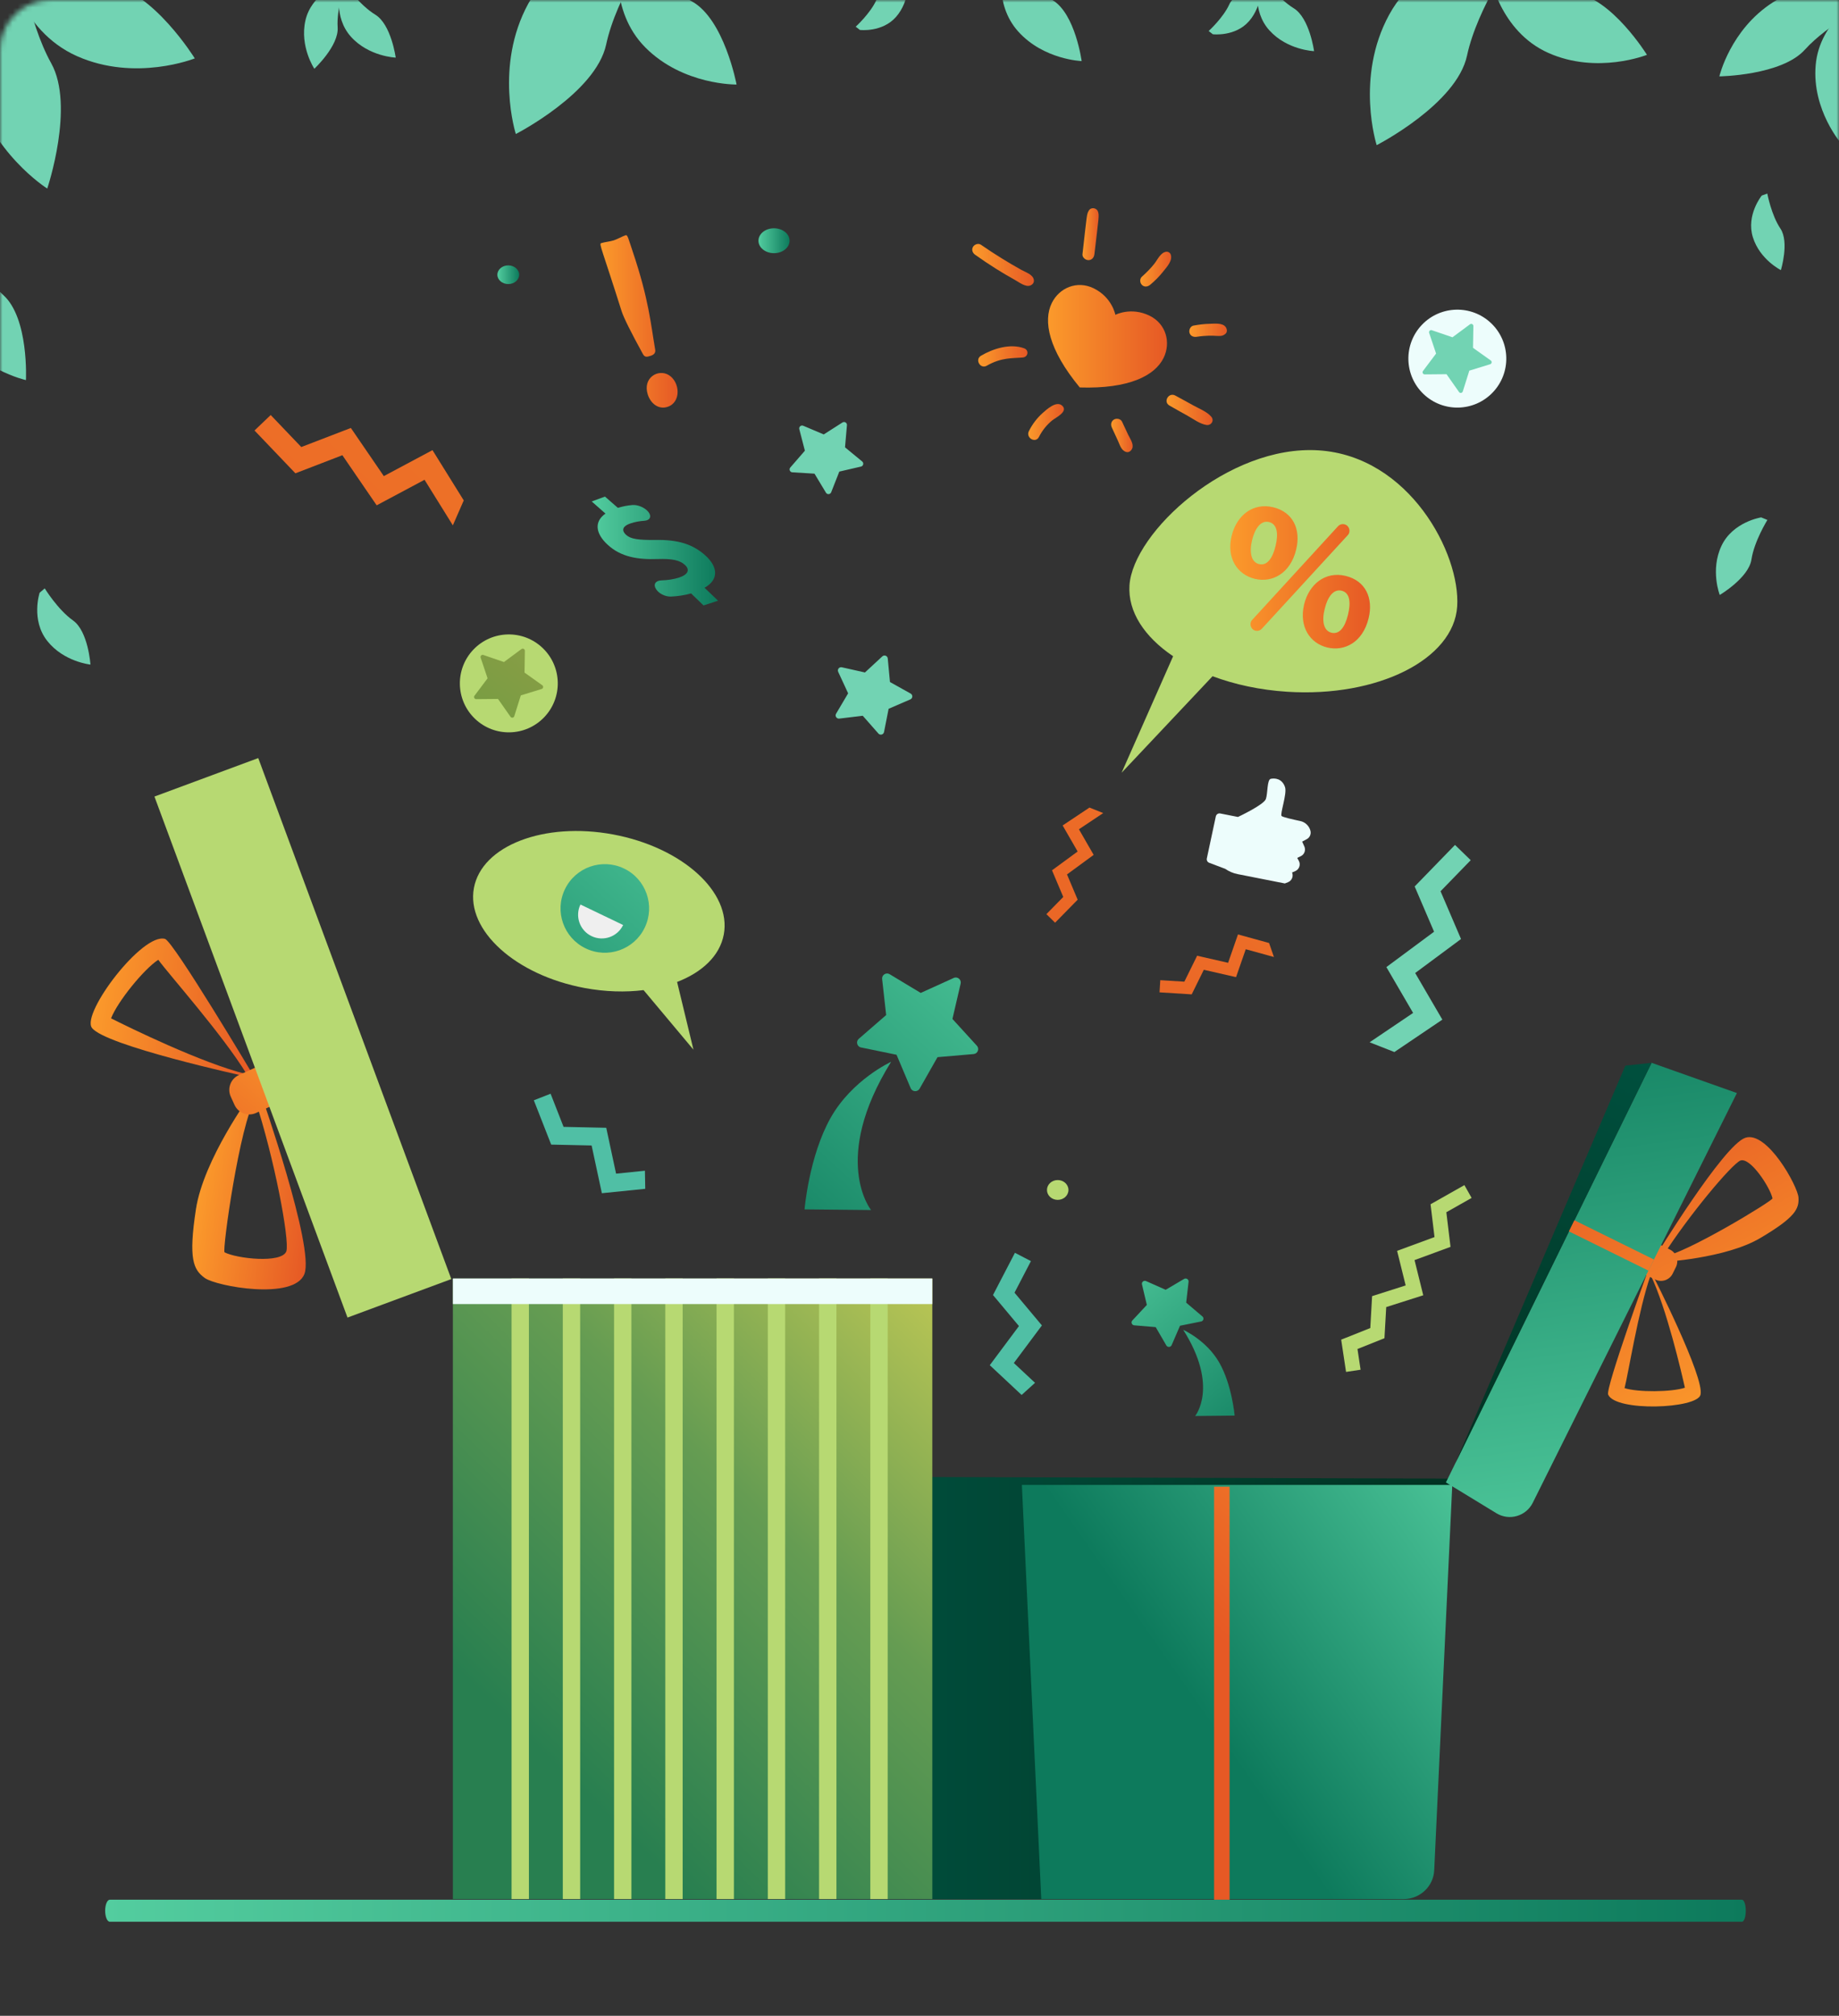 <svg width="365" height="400" viewBox="0 0 365 400" fill="none" xmlns="http://www.w3.org/2000/svg">
<rect x="0" y="0" width="365" height="400" fill="#333333" stroke="none"/>
<mask id="mask0_1006_189" style="mask-type:alpha" maskUnits="userSpaceOnUse" x="0" y="0" width="365" height="400">
<path d="M0 10C0 4.477 4.477 0 10 0H365V400H10C4.477 400 0 395.523 0 390V10Z" fill="#CFF0E5"/>
</mask>
<g mask="url(#mask0_1006_189)">
<path d="M0.627 -7.98C0.627 -7.98 -8.686 2.95 -5.361 16.593C-2.035 30.238 9.378 37.418 9.378 37.418C9.378 37.418 14.887 21.061 10.169 12.565C5.45 4.069 3.767 -8.923 3.767 -8.923L0.627 -7.98Z" fill="#72D3B3"/>
<path d="M1.379 -7.367C1.379 -7.367 3.669 5.979 15.281 11.14C26.893 16.3 38.66 11.586 38.66 11.586C38.66 11.586 30.299 -1.903 21.517 -3.082C12.737 -4.258 2.548 -10.313 2.548 -10.313L1.379 -7.367Z" fill="#72D3B3"/>
<path d="M369.848 -1.285C369.848 -1.285 360.293 -4.927 351.862 0.476C343.431 5.88 341.254 15.156 341.254 15.156C341.254 15.156 353.583 14.998 358.213 9.87C362.844 4.743 371.219 0.583 371.219 0.583L369.848 -1.285Z" fill="#72D3B3"/>
<path d="M369.608 -0.641C369.608 -0.641 361.135 4.006 360.369 12.941C359.603 21.876 365.537 28.604 365.537 28.604C365.537 28.604 372.685 19.884 371.428 13.766C370.168 7.648 371.872 -0.55 371.872 -0.55L369.608 -0.641Z" fill="#72D3B3"/>
<path d="M126.821 -13.123C126.821 -13.123 111.63 -11.711 104.851 0.723C98.072 13.156 102.381 26.592 102.381 26.592C102.381 26.592 118.246 18.464 120.309 8.833C122.372 -0.799 130.035 -11.58 130.035 -11.58L126.821 -13.123Z" fill="#72D3B3"/>
<path d="M295.691 -4.979C295.691 -4.979 297.606 6.188 307.322 10.506C317.038 14.824 326.882 10.88 326.882 10.88C326.882 10.88 319.888 -0.409 312.541 -1.392C305.195 -2.377 296.67 -7.445 296.67 -7.445L295.691 -4.979Z" fill="#72D3B3"/>
<path d="M297.681 -10.912C297.681 -10.912 282.489 -9.5 275.711 2.934C268.932 15.368 273.24 28.803 273.24 28.803C273.24 28.803 289.105 20.675 291.169 11.044C293.232 1.413 300.895 -9.368 300.895 -9.368L297.681 -10.912Z" fill="#72D3B3"/>
<path d="M122.901 -9.085C122.901 -9.085 120.652 1.985 128.129 9.461C135.608 16.938 146.191 16.774 146.191 16.774C146.191 16.774 143.76 3.784 137.281 0.25C130.802 -3.283 124.702 -11.031 124.702 -11.031L122.901 -9.085Z" fill="#72D3B3"/>
<path d="M67.103 -3.139C67.103 -3.139 61.778 -1.088 60.615 4.078C59.455 9.243 62.388 13.645 62.388 13.645C62.388 13.645 67.264 9.108 67.016 5.431C66.769 1.753 68.419 -2.907 68.419 -2.907L67.103 -3.139Z" fill="#72D3B3"/>
<path d="M7.864 117.62C7.864 117.62 6.088 123.011 9.376 127.175C12.664 131.341 17.954 131.874 17.954 131.874C17.954 131.874 17.509 125.253 14.486 123.114C11.464 120.974 8.878 116.753 8.878 116.753L7.864 117.62Z" fill="#72D3B3"/>
<path d="M349.555 102.667C349.555 102.667 343.91 103.537 341.663 108.337C339.415 113.136 341.332 118.061 341.332 118.061C341.332 118.061 347.074 114.665 347.623 111.021C348.173 107.375 350.79 103.174 350.79 103.174L349.555 102.667Z" fill="#72D3B3"/>
<path d="M349.668 38.806C349.668 38.806 346.524 42.672 347.912 47.099C349.3 51.525 353.464 53.597 353.464 53.597C353.464 53.597 355.175 48.037 353.369 45.352C351.564 42.666 350.769 38.41 350.769 38.41L349.668 38.806Z" fill="#72D3B3"/>
<path d="M67.524 -2.131C67.524 -2.131 66.109 3.365 69.668 7.305C73.226 11.245 78.539 11.432 78.539 11.432C78.539 11.432 77.655 4.854 74.495 2.917C71.337 0.981 68.476 -3.061 68.476 -3.061L67.524 -2.131Z" fill="#72D3B3"/>
<path d="M249.797 -3.414C249.797 -3.414 248.382 2.082 251.941 6.022C255.5 9.962 260.812 10.149 260.812 10.149C260.812 10.149 259.928 3.57 256.768 1.634C253.61 -0.302 250.749 -4.344 250.749 -4.344L249.797 -3.414Z" fill="#72D3B3"/>
<path d="M240.721 6.798C240.721 6.798 245.186 7.338 247.925 4.178C250.664 1.018 250.271 -3.121 250.271 -3.121C250.271 -3.121 245.186 -1.768 243.984 0.879C242.782 3.525 239.893 6.153 239.893 6.153L240.721 6.798Z" fill="#72D3B3"/>
<path d="M170.668 5.942C170.668 5.942 175.134 6.482 177.872 3.322C180.611 0.162 180.219 -3.977 180.219 -3.977C180.219 -3.977 175.134 -2.624 173.932 0.023C172.729 2.669 169.84 5.297 169.84 5.297L170.668 5.942Z" fill="#72D3B3"/>
<path d="M199.067 -7.106C199.067 -7.106 197.062 0.684 202.108 6.27C207.151 11.857 214.684 12.122 214.684 12.122C214.684 12.122 213.43 2.797 208.952 0.051C204.475 -2.694 200.42 -8.424 200.42 -8.424L199.067 -7.106Z" fill="#72D3B3"/>
<path d="M-10.354 47.019C-10.354 47.019 -14.791 56.568 -9.635 64.941C-4.478 73.313 5.147 75.424 5.147 75.424C5.147 75.424 5.759 63.134 0.653 58.549C-4.453 53.965 -8.301 45.641 -8.301 45.641L-10.354 47.019Z" fill="#72D3B3"/>
</g>
<path d="M287.969 293.406L170.612 293.053C167.489 293.044 165.093 295.822 165.563 298.91L167.377 310.878L173.261 310.866L176.806 371.099C176.995 374.322 179.666 376.838 182.894 376.838H276.563L280.461 310.64L286 310.628L287.969 293.406Z" fill="url(#paint0_linear_1006_189)"/>
<path d="M278.568 376.843H206.669L202.82 294.656H288.243L284.659 371.129C284.508 374.325 281.826 376.843 278.568 376.843Z" fill="url(#paint1_linear_1006_189)"/>
<path d="M337.507 276.788C338.417 273.419 328.044 253.039 328.044 253.039L327.12 252.045C327.12 252.045 318.63 275.46 319.18 276.734C320.67 280.168 336.759 279.555 337.507 276.788ZM327.617 253.019C330.793 259.626 333.794 272.582 334.414 275.369C331.72 276.254 325.037 276.29 322.439 275.448C323.171 272.643 325.203 259.885 327.617 253.019Z" fill="url(#paint2_linear_1006_189)"/>
<path d="M349.381 245.666C356.3 241.572 357.09 239.898 356.959 237.645C356.83 235.393 350.73 224.312 346.395 225.778C342.062 227.246 328.638 249.228 328.638 249.228L329.787 250.441C329.785 250.443 342.461 249.762 349.381 245.666ZM345.444 230.284C347.443 229.603 351.365 235.691 351.8 237.798C351.827 238.295 334.344 248.912 329.918 249.413C335.116 241.236 343.717 230.985 345.444 230.284Z" fill="url(#paint3_linear_1006_189)"/>
<path d="M324.184 247.261L323.545 248.556C322.911 249.839 323.439 251.391 324.72 252.023L328.526 253.901C329.809 254.535 331.36 254.006 331.992 252.725L332.631 251.431C333.265 250.147 332.737 248.596 331.457 247.963L327.651 246.085C326.37 245.453 324.818 245.977 324.184 247.261Z" fill="url(#paint4_linear_1006_189)"/>
<path d="M286.983 294.165L327.808 210.899L344.736 216.896L304.216 298.204C302.884 300.874 299.555 301.833 297.009 300.28L286.983 294.165Z" fill="url(#paint5_linear_1006_189)"/>
<path d="M327.81 210.9L288.88 290.321L322.597 211.456L327.81 210.9Z" fill="url(#paint6_linear_1006_189)"/>
<path d="M327.185 252.14L328.273 249.935L312.479 242.138L311.39 244.344L327.185 252.14Z" fill="url(#paint7_linear_1006_189)"/>
<path d="M244.046 295.012H240.969V376.967H244.046V295.012Z" fill="url(#paint8_linear_1006_189)"/>
<path d="M185.044 253.701H89.883V376.838H185.044V253.701Z" fill="url(#paint9_linear_1006_189)"/>
<path d="M104.978 253.701H101.533V376.838H104.978V253.701Z" fill="#B7D972"/>
<path d="M115.15 253.701H111.705V376.838H115.15V253.701Z" fill="#B7D972"/>
<path d="M125.322 253.701H121.877V376.838H125.322V253.701Z" fill="#B7D972"/>
<path d="M135.492 253.701H132.047V376.838H135.492V253.701Z" fill="#B7D972"/>
<path d="M145.664 253.701H142.219V376.838H145.664V253.701Z" fill="#B7D972"/>
<path d="M155.838 253.701H152.393V376.838H155.838V253.701Z" fill="#B7D972"/>
<path d="M166.012 253.701H162.566V376.838H166.012V253.701Z" fill="#B7D972"/>
<path d="M176.183 253.701H172.738V376.838H176.183V253.701Z" fill="#B7D972"/>
<path d="M185.039 253.695H89.887V258.771H185.039V253.695Z" fill="#EDFDFC"/>
<path d="M18.233 203.941C20.766 207.48 48.614 213.553 48.614 213.553L50.302 213.446C50.302 213.446 34.411 186.775 32.749 186.305C28.26 185.027 16.155 201.034 18.233 203.941ZM48.97 213.153C40.093 211.005 25.222 203.673 22.044 202.072C23.318 198.773 28.554 192.296 31.416 190.454C33.546 193.38 44.252 205.408 48.97 213.153Z" fill="url(#paint10_linear_1006_189)"/>
<path d="M38.886 239.956C37.379 249.865 38.371 251.942 40.646 253.595C42.921 255.248 58.425 258.105 60.429 252.767C62.433 247.428 51.816 217.127 51.816 217.127L49.738 217.28C49.741 217.279 40.397 230.048 38.886 239.956ZM56.835 248.299C55.915 250.767 46.945 249.746 44.569 248.501C44.068 248.135 47.623 222.889 50.631 218.224C54.418 229.689 57.522 246.079 56.835 248.299Z" fill="url(#paint11_linear_1006_189)"/>
<path d="M57.234 214.386L56.489 212.747C55.751 211.125 53.838 210.405 52.217 211.143L47.401 213.334C45.779 214.072 45.06 215.986 45.799 217.608L46.544 219.247C47.283 220.87 49.196 221.589 50.817 220.851L55.633 218.66C57.254 217.922 57.97 216.01 57.234 214.386Z" fill="url(#paint12_linear_1006_189)"/>
<path d="M30.653 158.063L68.971 261.447L89.575 253.81L51.257 150.427L30.653 158.063Z" fill="#B7D972"/>
<path d="M346.5 379.152C346.5 377.943 346.161 376.967 345.741 376.967H21.791C21.283 376.967 20.871 377.947 20.871 379.152C20.871 380.361 21.283 381.337 21.791 381.337H345.74C346.161 381.337 346.5 380.361 346.5 379.152Z" fill="url(#paint13_linear_1006_189)"/>
<path d="M176.866 210.7C176.866 210.7 169.149 214.209 164.856 221.822C160.566 229.436 159.684 239.98 159.684 239.98L172.882 240.114C172.884 240.111 164.818 230.102 176.866 210.7Z" fill="url(#paint14_linear_1006_189)"/>
<path d="M180.744 215.926L177.942 209.299L170.894 207.851C170.091 207.688 169.826 206.672 170.446 206.136L175.883 201.423L175.083 194.271C174.993 193.457 175.875 192.892 176.577 193.315L182.74 197.029L189.294 194.058C190.04 193.719 190.851 194.383 190.665 195.183L189.037 202.193L193.887 207.507C194.439 208.114 194.059 209.088 193.243 209.159L186.075 209.777L182.519 216.033C182.109 216.74 181.063 216.68 180.744 215.926Z" fill="url(#paint15_linear_1006_189)"/>
<path d="M234.847 263.883C234.847 263.883 239.428 265.923 241.977 270.348C244.523 274.773 245.047 280.902 245.047 280.902L237.212 280.98C237.211 280.978 241.999 275.161 234.847 263.883Z" fill="url(#paint16_linear_1006_189)"/>
<path d="M232.545 266.921L234.208 263.069L238.392 262.227C238.869 262.132 239.026 261.542 238.658 261.231L235.431 258.491L235.906 254.334C235.959 253.861 235.435 253.532 235.019 253.778L231.36 255.937L227.47 254.21C227.027 254.013 226.546 254.399 226.656 254.864L227.622 258.939L224.743 262.027C224.416 262.38 224.641 262.946 225.126 262.988L229.381 263.346L231.492 266.983C231.735 267.394 232.356 267.359 232.545 266.921Z" fill="url(#paint17_linear_1006_189)"/>
<path d="M165.943 141.622L168.335 137.579L166.362 133.315C166.138 132.829 166.567 132.296 167.09 132.413L171.673 133.44L175.118 130.248C175.511 129.884 176.15 130.128 176.199 130.661L176.639 135.338L180.741 137.626C181.209 137.886 181.173 138.57 180.682 138.783L176.371 140.647L175.461 145.256C175.357 145.782 174.697 145.958 174.343 145.558L171.239 142.033L166.575 142.592C166.045 142.657 165.67 142.082 165.943 141.622Z" fill="#72D3B3"/>
<path d="M216.232 160.246L210.91 163.798L213.887 168.965L208.798 172.697L211.034 177.985L207.684 181.399L209.411 183.094L213.893 178.528L211.776 173.517L217.067 169.638L214.141 164.555L218.965 161.338L216.232 160.246Z" fill="url(#paint18_linear_1006_189)"/>
<path d="M251.879 187.12L245.71 185.422L243.752 191.054L237.604 189.647L235.065 194.797L230.291 194.499L230.141 196.914L236.526 197.315L238.929 192.434L245.326 193.898L247.253 188.359L252.844 189.898L251.879 187.12Z" fill="url(#paint19_linear_1006_189)"/>
<path d="M92.043 99.297L85.839 89.322L76.182 94.477L69.638 84.921L59.796 88.707L53.729 82.354L50.516 85.424L58.629 93.92L67.952 90.33L74.761 100.273L84.259 95.203L89.88 104.245L92.043 99.297Z" fill="url(#paint20_linear_1006_189)"/>
<path d="M276.753 208.758L286.274 202.328L280.881 193.079L289.98 186.332L285.917 176.852L291.903 170.689L288.784 167.661L280.78 175.903L284.631 184.883L275.164 191.903L280.468 200.999L271.838 206.826L276.753 208.758Z" fill="#72D3B3"/>
<path d="M266.193 265.832L271.972 263.527L272.33 257.197L278.993 255.072L277.293 248.208L284.719 245.476L283.933 238.964L290.648 235.166L292.085 237.708L287.066 240.547L287.895 247.418L280.755 250.046L282.483 257.025L275.133 259.367L274.782 265.55L269.428 267.686L270.047 271.797L267.16 272.231L266.193 265.832Z" fill="#B7D972"/>
<path d="M128.002 232.31L122.278 232.894L120.326 223.79L111.856 223.607L109.282 217.03L105.953 218.334L109.397 227.127L117.423 227.302L119.456 236.773L128.066 235.899L128.002 232.31Z" fill="#50BFA5"/>
<path d="M205.431 274.396L201.224 270.47L206.794 263.008L201.358 256.512L204.615 250.245L201.442 248.597L197.088 256.977L202.239 263.135L196.447 270.899L202.771 276.806L205.431 274.396Z" fill="#50BFA5"/>
<path d="M107.715 128.595C111.589 132.311 111.716 138.462 108.001 142.333C104.286 146.207 98.135 146.334 94.263 142.619C90.392 138.904 90.262 132.752 93.977 128.881C97.693 125.01 103.844 124.88 107.715 128.595Z" fill="#B7D972"/>
<path d="M107.505 136.717L103.371 137.988L102.074 142.114C101.97 142.447 101.528 142.517 101.328 142.231L98.842 138.693L94.516 138.735C94.168 138.737 93.965 138.339 94.175 138.059L96.773 134.601L95.397 130.501C95.285 130.171 95.603 129.854 95.933 129.968L100.025 131.369L103.501 128.793C103.782 128.585 104.18 128.788 104.174 129.139L104.107 133.465L107.63 135.974C107.91 136.174 107.837 136.616 107.505 136.717Z" fill="url(#paint21_linear_1006_189)"/>
<path d="M295.974 64.151C299.847 67.866 299.975 74.018 296.26 77.889C292.545 81.763 286.393 81.89 282.522 78.175C278.648 74.46 278.521 68.308 282.236 64.437C285.949 60.566 292.1 60.439 295.974 64.151Z" fill="#EDFDFC"/>
<path d="M295.763 72.276L291.629 73.547L290.331 77.673C290.227 78.006 289.786 78.076 289.585 77.79L287.1 74.252L282.774 74.293C282.425 74.296 282.223 73.898 282.433 73.617L285.03 70.159L283.655 66.059C283.543 65.729 283.861 65.412 284.191 65.527L288.283 66.928L291.759 64.351C292.04 64.144 292.437 64.346 292.432 64.697L292.362 69.023L295.885 71.532C296.168 71.732 296.095 72.174 295.763 72.276Z" fill="#72D3B3"/>
<path d="M161.659 93.989L163.937 97.771C164.184 98.182 164.792 98.13 164.969 97.686L166.586 93.578L170.888 92.582C171.354 92.473 171.494 91.878 171.125 91.573L167.717 88.766L168.099 84.367C168.14 83.891 167.618 83.574 167.215 83.831L163.492 86.205L159.426 84.484C158.986 84.296 158.521 84.697 158.643 85.16L159.751 89.434L156.857 92.769C156.543 93.131 156.782 93.695 157.258 93.723L161.659 93.989Z" fill="#72D3B3"/>
<path d="M133.046 194.975C133.046 195.971 132.164 196.779 131.077 196.779C129.991 196.779 129.109 195.971 129.109 194.975C129.109 193.979 129.991 193.171 131.077 193.171C132.164 193.171 133.046 193.979 133.046 194.975Z" fill="#B7D972"/>
<path d="M212.065 236.128C212.065 237.215 211.11 238.096 209.933 238.096C208.755 238.096 207.801 237.215 207.801 236.128C207.801 235.041 208.755 234.16 209.933 234.16C211.11 234.16 212.065 235.041 212.065 236.128Z" fill="#B7D972"/>
<path d="M139.635 120.138L137.166 117.754C135.874 118.121 134.451 118.326 133.165 118.378C132.096 118.422 130.843 117.822 130.289 117.008L130.222 116.909C129.608 116.01 130.076 115.204 131.259 115.167C132.47 115.131 133.726 114.965 134.847 114.585C136.49 114.034 137.028 113.103 135.941 112.094C134.904 111.135 133.328 110.841 130.544 110.93C126.577 111.067 123.223 110.524 120.592 108.078C118.174 105.857 117.901 103.499 120.173 101.913L117.443 99.506L120.072 98.539L122.63 100.772C123.673 100.457 124.637 100.289 125.521 100.213C126.608 100.122 128.03 100.741 128.701 101.596C129.39 102.478 129.007 103.273 127.863 103.343C127.011 103.398 126.046 103.541 125.069 103.887C123.285 104.524 123.496 105.439 124.278 106.146C125.196 106.98 126.748 107.168 130.016 107.147C134.584 107.053 137.522 107.981 140.041 110.256C142.503 112.505 142.698 115.024 139.836 116.634L142.521 119.197L139.635 120.138Z" fill="url(#paint22_linear_1006_189)"/>
<path d="M121.696 165.584C135.389 168.134 145.222 177.02 143.656 185.433C142.874 189.64 139.388 192.931 134.388 194.852L137.635 208.291L127.735 196.472C124.121 196.922 120.131 196.815 116.023 196.051C102.33 193.501 92.497 184.614 94.062 176.201C95.63 167.786 108 163.033 121.696 165.584Z" fill="#B7D972"/>
<path d="M127.968 184.071C125.867 188.447 120.615 190.293 116.24 188.189C111.864 186.086 110.021 180.834 112.122 176.459C114.223 172.083 119.474 170.237 123.85 172.341C128.225 174.441 130.068 179.693 127.968 184.071Z" fill="url(#paint23_linear_1006_189)"/>
<path d="M115.206 179.485C114.083 181.825 115.068 184.633 117.408 185.756C119.748 186.879 122.556 185.894 123.679 183.554L115.206 179.485Z" fill="#EFEFEF"/>
<path d="M261.728 89.365C243.768 88.211 224.849 105.653 224.176 116.159C223.838 121.411 227.173 126.4 232.838 130.219L222.613 153.339L240.666 134.184C245.055 135.827 250.088 136.921 255.475 137.267C273.435 138.421 288.542 130.84 289.218 120.337C289.894 109.834 279.687 90.52 261.728 89.365Z" fill="#B7D972"/>
<path d="M257.266 109.025C256.104 113.874 252.43 115.67 249.079 114.867C245.549 114.022 243.401 110.718 244.444 106.368C245.434 102.232 248.718 99.702 252.675 100.651C256.671 101.605 258.215 105.068 257.266 109.025ZM248.507 107.19C247.927 109.615 248.328 111.557 249.896 111.934C251.429 112.301 252.553 110.913 253.177 108.31C253.741 105.957 253.535 103.984 251.858 103.584C250.257 103.196 249.064 104.871 248.507 107.19ZM248.533 123.004L265.56 104.429C265.882 104.078 266.371 103.927 266.833 104.039C267.808 104.273 268.172 105.466 267.494 106.204L250.447 124.759C250.127 125.105 249.646 125.253 249.188 125.144C248.224 124.915 247.865 123.735 248.533 123.004ZM271.646 122.648C270.484 127.497 266.81 129.293 263.459 128.49C259.965 127.653 257.817 124.349 258.823 119.991C259.814 115.855 263.097 113.325 267.054 114.274C271.048 115.231 272.595 118.691 271.646 122.648ZM262.923 120.823C262.307 123.238 262.708 125.183 264.278 125.557C265.812 125.924 266.935 124.536 267.559 121.933C268.123 119.58 267.951 117.618 266.277 117.215C264.634 116.822 263.477 118.504 262.923 120.823Z" fill="url(#paint24_linear_1006_189)"/>
<path d="M242.183 161.416L245.706 162.112C245.706 162.112 250.856 159.706 251.249 158.545C251.641 157.387 251.46 154.713 252.216 154.545C252.97 154.378 254.478 154.444 255.055 156.215C255.474 157.503 254.015 161.552 254.368 161.922C254.587 162.153 256.6 162.609 258.079 162.921C259.049 163.126 259.823 163.862 260.089 164.833V164.836C260.268 165.491 259.971 166.19 259.376 166.508L258.449 167.005L258.885 167.972C259.208 168.691 258.899 169.546 258.192 169.887L257.47 170.234L257.787 170.817C258.195 171.568 257.871 172.515 257.088 172.853L256.453 173.127L256.502 173.301C256.707 174.02 256.335 174.779 255.647 175.054L255.015 175.305L245.631 173.451C244.753 173.278 243.919 172.922 243.182 172.408L239.991 171.201C239.647 171.071 239.451 170.704 239.529 170.34L241.311 162.002C241.4 161.598 241.787 161.338 242.183 161.416Z" fill="#EDFDFC"/>
<path d="M132.481 80.738C130.719 81.307 129.154 80.098 128.574 78.304C127.498 74.974 130.623 73.138 132.731 74.423C134.998 75.808 135.242 79.846 132.481 80.738ZM130.03 69.317C130.165 69.941 129.876 70.367 129.161 70.598C128.371 70.853 127.976 70.936 127.591 70.232C125.199 65.872 123.798 63.051 123.382 61.764C119.503 49.472 118.853 48.398 119.311 48.25C119.994 48.029 121.107 47.928 121.817 47.696C122.527 47.468 123.512 46.893 124.196 46.672C124.565 46.552 124.742 47.429 125.607 50C128.766 59.367 129.172 64.322 130.03 69.317Z" fill="url(#paint25_linear_1006_189)"/>
<path d="M221.373 62.472C221.373 62.472 224.485 60.842 228.168 62.649C231.452 64.258 232.437 67.978 230.948 71.02C229.221 74.54 224.095 77.189 214.309 76.883C208.072 69.335 207.027 63.66 208.753 60.14C210.243 57.098 213.786 55.598 217.072 57.21C220.756 59.017 221.373 62.472 221.373 62.472Z" fill="url(#paint26_linear_1006_189)"/>
<path d="M193.536 50.549C196.474 52.632 198.939 54.158 201.434 55.541C202.256 55.996 203.548 57.031 204.51 56.643C205.009 56.44 205.303 56.019 205.181 55.463C204.955 54.444 203.566 54.025 202.737 53.565C200.21 52.161 197.418 50.456 194.698 48.566C194.189 48.212 193.422 48.472 193.125 48.979C192.787 49.553 193.029 50.188 193.536 50.549Z" fill="url(#paint27_linear_1006_189)"/>
<path d="M232.097 80.468C233.295 81.159 234.504 81.827 235.711 82.501C236.865 83.145 238.118 84.107 239.434 84.323C240.403 84.482 241.074 83.452 240.395 82.672C239.517 81.666 238.058 81.118 236.896 80.475C235.685 79.807 234.478 79.134 233.259 78.484C231.954 77.787 230.81 79.724 232.097 80.468Z" fill="url(#paint28_linear_1006_189)"/>
<path d="M195.855 72.57C198.791 70.874 201.071 71.121 203.026 70.934C204.071 70.833 204.276 69.486 203.273 69.117C200.522 68.103 197.109 69.169 194.701 70.594C193.432 71.342 194.574 73.308 195.855 72.57Z" fill="url(#paint29_linear_1006_189)"/>
<path d="M206.202 86.715C206.852 85.441 207.723 84.331 208.833 83.424C209.511 82.87 212.059 81.69 210.85 80.525C209.711 79.428 207.767 81.219 206.93 81.968C205.809 82.971 204.881 84.204 204.21 85.55C203.547 86.874 205.523 88.044 206.202 86.715Z" fill="url(#paint30_linear_1006_189)"/>
<path d="M220.681 84.849C221.079 85.712 221.477 86.572 221.874 87.435C222.272 88.296 222.517 89.362 223.499 89.676C224.053 89.853 224.526 89.463 224.721 88.982C225.075 88.109 224.274 87.03 223.907 86.247C223.505 85.389 223.102 84.529 222.699 83.668C222.431 83.096 221.609 82.951 221.1 83.25C220.512 83.595 220.416 84.274 220.681 84.849Z" fill="url(#paint31_linear_1006_189)"/>
<path d="M217.218 50.432C218.109 42.835 218.177 42.833 217.943 42.037C217.704 41.221 216.537 41.031 216.102 41.798C215.673 42.554 215.759 42.438 214.849 50.435C214.776 51.072 215.445 51.617 216.032 51.617C216.737 51.617 217.145 51.072 217.218 50.432Z" fill="url(#paint32_linear_1006_189)"/>
<path d="M228.259 56.528C229.234 55.73 230.113 54.836 230.895 53.848C231.623 52.93 232.861 51.62 232.317 50.393C232.2 50.13 231.821 49.922 231.54 49.946C230.357 50.047 229.767 51.521 229.091 52.364C228.355 53.284 227.521 54.126 226.639 54.909C226.177 55.319 226.221 56.11 226.639 56.528C227.112 57.002 227.778 56.924 228.259 56.528Z" fill="url(#paint33_linear_1006_189)"/>
<path d="M243.223 66.242C243.665 65.872 243.538 65.217 243.223 64.832C242.576 64.037 241.034 64.232 240.106 64.253C239.024 64.276 237.953 64.409 236.89 64.606C236.276 64.721 235.928 65.462 236.084 66.026C236.266 66.686 236.885 66.925 237.503 66.832C241.546 66.229 242.131 67.151 243.223 66.242Z" fill="url(#paint34_linear_1006_189)"/>
<path d="M103.044 54.515C103.044 55.539 102.077 56.369 100.884 56.369C99.69 56.369 98.721 55.539 98.721 54.515C98.721 53.491 99.688 52.661 100.884 52.661C102.074 52.661 103.044 53.491 103.044 54.515Z" fill="url(#paint35_linear_1006_189)"/>
<path d="M156.714 47.769C156.714 49.134 155.331 50.239 153.626 50.239C151.92 50.239 150.537 49.134 150.537 47.769C150.537 46.404 151.92 45.299 153.626 45.299C155.331 45.299 156.714 46.404 156.714 47.769Z" fill="url(#paint36_linear_1006_189)"/>
<defs>
<linearGradient id="paint0_linear_1006_189" x1="165.503" y1="334.95" x2="287.969" y2="334.95" gradientUnits="userSpaceOnUse">
<stop stop-color="#00503E"/>
<stop offset="1" stop-color="#023222"/>
</linearGradient>
<linearGradient id="paint1_linear_1006_189" x1="300.95" y1="294.46" x2="237.588" y2="338.634" gradientUnits="userSpaceOnUse">
<stop stop-color="#53CD9F"/>
<stop offset="1" stop-color="#0D7A5C"/>
</linearGradient>
<linearGradient id="paint2_linear_1006_189" x1="334.61" y1="284.898" x2="304.091" y2="229.444" gradientUnits="userSpaceOnUse">
<stop stop-color="#FB9A2B"/>
<stop offset="1" stop-color="#E65925"/>
</linearGradient>
<linearGradient id="paint3_linear_1006_189" x1="358.619" y1="271.685" x2="328.1" y2="216.231" gradientUnits="userSpaceOnUse">
<stop stop-color="#FB9A2B"/>
<stop offset="1" stop-color="#E65925"/>
</linearGradient>
<linearGradient id="paint4_linear_1006_189" x1="344.335" y1="279.547" x2="313.816" y2="224.092" gradientUnits="userSpaceOnUse">
<stop stop-color="#FB9A2B"/>
<stop offset="1" stop-color="#E65925"/>
</linearGradient>
<linearGradient id="paint5_linear_1006_189" x1="324.11" y1="314.15" x2="306.792" y2="191.528" gradientUnits="userSpaceOnUse">
<stop stop-color="#53CD9F"/>
<stop offset="1" stop-color="#0D7A5C"/>
</linearGradient>
<linearGradient id="paint6_linear_1006_189" x1="325.934" y1="209.974" x2="286.785" y2="289.287" gradientUnits="userSpaceOnUse">
<stop stop-color="#00503E"/>
<stop offset="1" stop-color="#023222"/>
</linearGradient>
<linearGradient id="paint7_linear_1006_189" x1="339.199" y1="282.374" x2="308.68" y2="226.919" gradientUnits="userSpaceOnUse">
<stop stop-color="#FB9A2B"/>
<stop offset="1" stop-color="#E65925"/>
</linearGradient>
<linearGradient id="paint8_linear_1006_189" x1="282.731" y1="264.7" x2="235.472" y2="319.423" gradientUnits="userSpaceOnUse">
<stop stop-color="#FB9A2B"/>
<stop offset="1" stop-color="#E65925"/>
</linearGradient>
<linearGradient id="paint9_linear_1006_189" x1="197.831" y1="253.595" x2="106.596" y2="346.9" gradientUnits="userSpaceOnUse">
<stop stop-color="#C9CD55"/>
<stop offset="0.506" stop-color="#659C52"/>
<stop offset="1" stop-color="#287F50"/>
</linearGradient>
<linearGradient id="paint10_linear_1006_189" x1="18.949" y1="196.574" x2="52.109" y2="201.657" gradientUnits="userSpaceOnUse">
<stop stop-color="#FB9A2B"/>
<stop offset="1" stop-color="#E65925"/>
</linearGradient>
<linearGradient id="paint11_linear_1006_189" x1="39.681" y1="234.769" x2="62.711" y2="238.3" gradientUnits="userSpaceOnUse">
<stop stop-color="#FB9A2B"/>
<stop offset="1" stop-color="#E65925"/>
</linearGradient>
<linearGradient id="paint12_linear_1006_189" x1="61.453" y1="204.984" x2="34.54" y2="234.773" gradientUnits="userSpaceOnUse">
<stop stop-color="#FB9A2B"/>
<stop offset="1" stop-color="#E65925"/>
</linearGradient>
<linearGradient id="paint13_linear_1006_189" x1="20.871" y1="379.152" x2="346.5" y2="379.152" gradientUnits="userSpaceOnUse">
<stop stop-color="#53CD9F"/>
<stop offset="1" stop-color="#0D7A5C"/>
</linearGradient>
<linearGradient id="paint14_linear_1006_189" x1="211.16" y1="184.541" x2="147.541" y2="253.671" gradientUnits="userSpaceOnUse">
<stop stop-color="#53CD9F"/>
<stop offset="1" stop-color="#0D7A5C"/>
</linearGradient>
<linearGradient id="paint15_linear_1006_189" x1="205.069" y1="178.934" x2="141.449" y2="248.064" gradientUnits="userSpaceOnUse">
<stop stop-color="#53CD9F"/>
<stop offset="1" stop-color="#0D7A5C"/>
</linearGradient>
<linearGradient id="paint16_linear_1006_189" x1="214.49" y1="248.678" x2="251.396" y2="289.634" gradientUnits="userSpaceOnUse">
<stop stop-color="#53CD9F"/>
<stop offset="1" stop-color="#0D7A5C"/>
</linearGradient>
<linearGradient id="paint17_linear_1006_189" x1="218.106" y1="245.42" x2="255.012" y2="286.375" gradientUnits="userSpaceOnUse">
<stop stop-color="#53CD9F"/>
<stop offset="1" stop-color="#0D7A5C"/>
</linearGradient>
<linearGradient id="paint18_linear_1006_189" x1="344.64" y1="31.464" x2="168.616" y2="217.422" gradientUnits="userSpaceOnUse">
<stop stop-color="#FB9A2B"/>
<stop offset="1" stop-color="#E65925"/>
</linearGradient>
<linearGradient id="paint19_linear_1006_189" x1="370.524" y1="55.965" x2="194.5" y2="241.923" gradientUnits="userSpaceOnUse">
<stop stop-color="#FB9A2B"/>
<stop offset="1" stop-color="#E65925"/>
</linearGradient>
<linearGradient id="paint20_linear_1006_189" x1="287.718" y1="-134.959" x2="-35.488" y2="206.486" gradientUnits="userSpaceOnUse">
<stop stop-color="#FB9A2B"/>
<stop offset="1" stop-color="#E65925"/>
</linearGradient>
<linearGradient id="paint21_linear_1006_189" x1="146.449" y1="75.764" x2="79.562" y2="161.608" gradientUnits="userSpaceOnUse">
<stop stop-color="#C7A44F"/>
<stop offset="1" stop-color="#609A3F"/>
</linearGradient>
<linearGradient id="paint22_linear_1006_189" x1="117.448" y1="109.337" x2="142.529" y2="109.337" gradientUnits="userSpaceOnUse">
<stop stop-color="#53CD9F"/>
<stop offset="1" stop-color="#0D7A5C"/>
</linearGradient>
<linearGradient id="paint23_linear_1006_189" x1="144.015" y1="154.217" x2="83.448" y2="220.031" gradientUnits="userSpaceOnUse">
<stop stop-color="#53CD9F"/>
<stop offset="1" stop-color="#0D7A5C"/>
</linearGradient>
<linearGradient id="paint24_linear_1006_189" x1="244.182" y1="114.562" x2="271.916" y2="114.562" gradientUnits="userSpaceOnUse">
<stop stop-color="#FB9A2B"/>
<stop offset="1" stop-color="#E65925"/>
</linearGradient>
<linearGradient id="paint25_linear_1006_189" x1="119.183" y1="63.772" x2="134.492" y2="63.772" gradientUnits="userSpaceOnUse">
<stop stop-color="#FB9A2B"/>
<stop offset="1" stop-color="#E65925"/>
</linearGradient>
<linearGradient id="paint26_linear_1006_189" x1="208.008" y1="66.731" x2="231.625" y2="66.731" gradientUnits="userSpaceOnUse">
<stop stop-color="#FB9A2B"/>
<stop offset="1" stop-color="#E65925"/>
</linearGradient>
<linearGradient id="paint27_linear_1006_189" x1="192.968" y1="52.564" x2="205.209" y2="52.564" gradientUnits="userSpaceOnUse">
<stop stop-color="#FB9A2B"/>
<stop offset="1" stop-color="#E65925"/>
</linearGradient>
<linearGradient id="paint28_linear_1006_189" x1="231.532" y1="81.337" x2="240.67" y2="81.337" gradientUnits="userSpaceOnUse">
<stop stop-color="#FB9A2B"/>
<stop offset="1" stop-color="#E65925"/>
</linearGradient>
<linearGradient id="paint29_linear_1006_189" x1="194.147" y1="70.723" x2="203.925" y2="70.723" gradientUnits="userSpaceOnUse">
<stop stop-color="#FB9A2B"/>
<stop offset="1" stop-color="#E65925"/>
</linearGradient>
<linearGradient id="paint30_linear_1006_189" x1="204.075" y1="83.74" x2="211.169" y2="83.74" gradientUnits="userSpaceOnUse">
<stop stop-color="#FB9A2B"/>
<stop offset="1" stop-color="#E65925"/>
</linearGradient>
<linearGradient id="paint31_linear_1006_189" x1="220.541" y1="86.41" x2="224.81" y2="86.41" gradientUnits="userSpaceOnUse">
<stop stop-color="#FB9A2B"/>
<stop offset="1" stop-color="#E65925"/>
</linearGradient>
<linearGradient id="paint32_linear_1006_189" x1="214.847" y1="46.464" x2="218.059" y2="46.464" gradientUnits="userSpaceOnUse">
<stop stop-color="#FB9A2B"/>
<stop offset="1" stop-color="#E65925"/>
</linearGradient>
<linearGradient id="paint33_linear_1006_189" x1="226.309" y1="53.401" x2="232.452" y2="53.401" gradientUnits="userSpaceOnUse">
<stop stop-color="#FB9A2B"/>
<stop offset="1" stop-color="#E65925"/>
</linearGradient>
<linearGradient id="paint34_linear_1006_189" x1="236.047" y1="65.533" x2="243.51" y2="65.533" gradientUnits="userSpaceOnUse">
<stop stop-color="#FB9A2B"/>
<stop offset="1" stop-color="#E65925"/>
</linearGradient>
<linearGradient id="paint35_linear_1006_189" x1="98.719" y1="54.515" x2="103.043" y2="54.515" gradientUnits="userSpaceOnUse">
<stop stop-color="#53CD9F"/>
<stop offset="1" stop-color="#0D7A5C"/>
</linearGradient>
<linearGradient id="paint36_linear_1006_189" x1="150.538" y1="47.77" x2="156.714" y2="47.77" gradientUnits="userSpaceOnUse">
<stop stop-color="#53CD9F"/>
<stop offset="1" stop-color="#0D7A5C"/>
</linearGradient>
</defs>
</svg>
